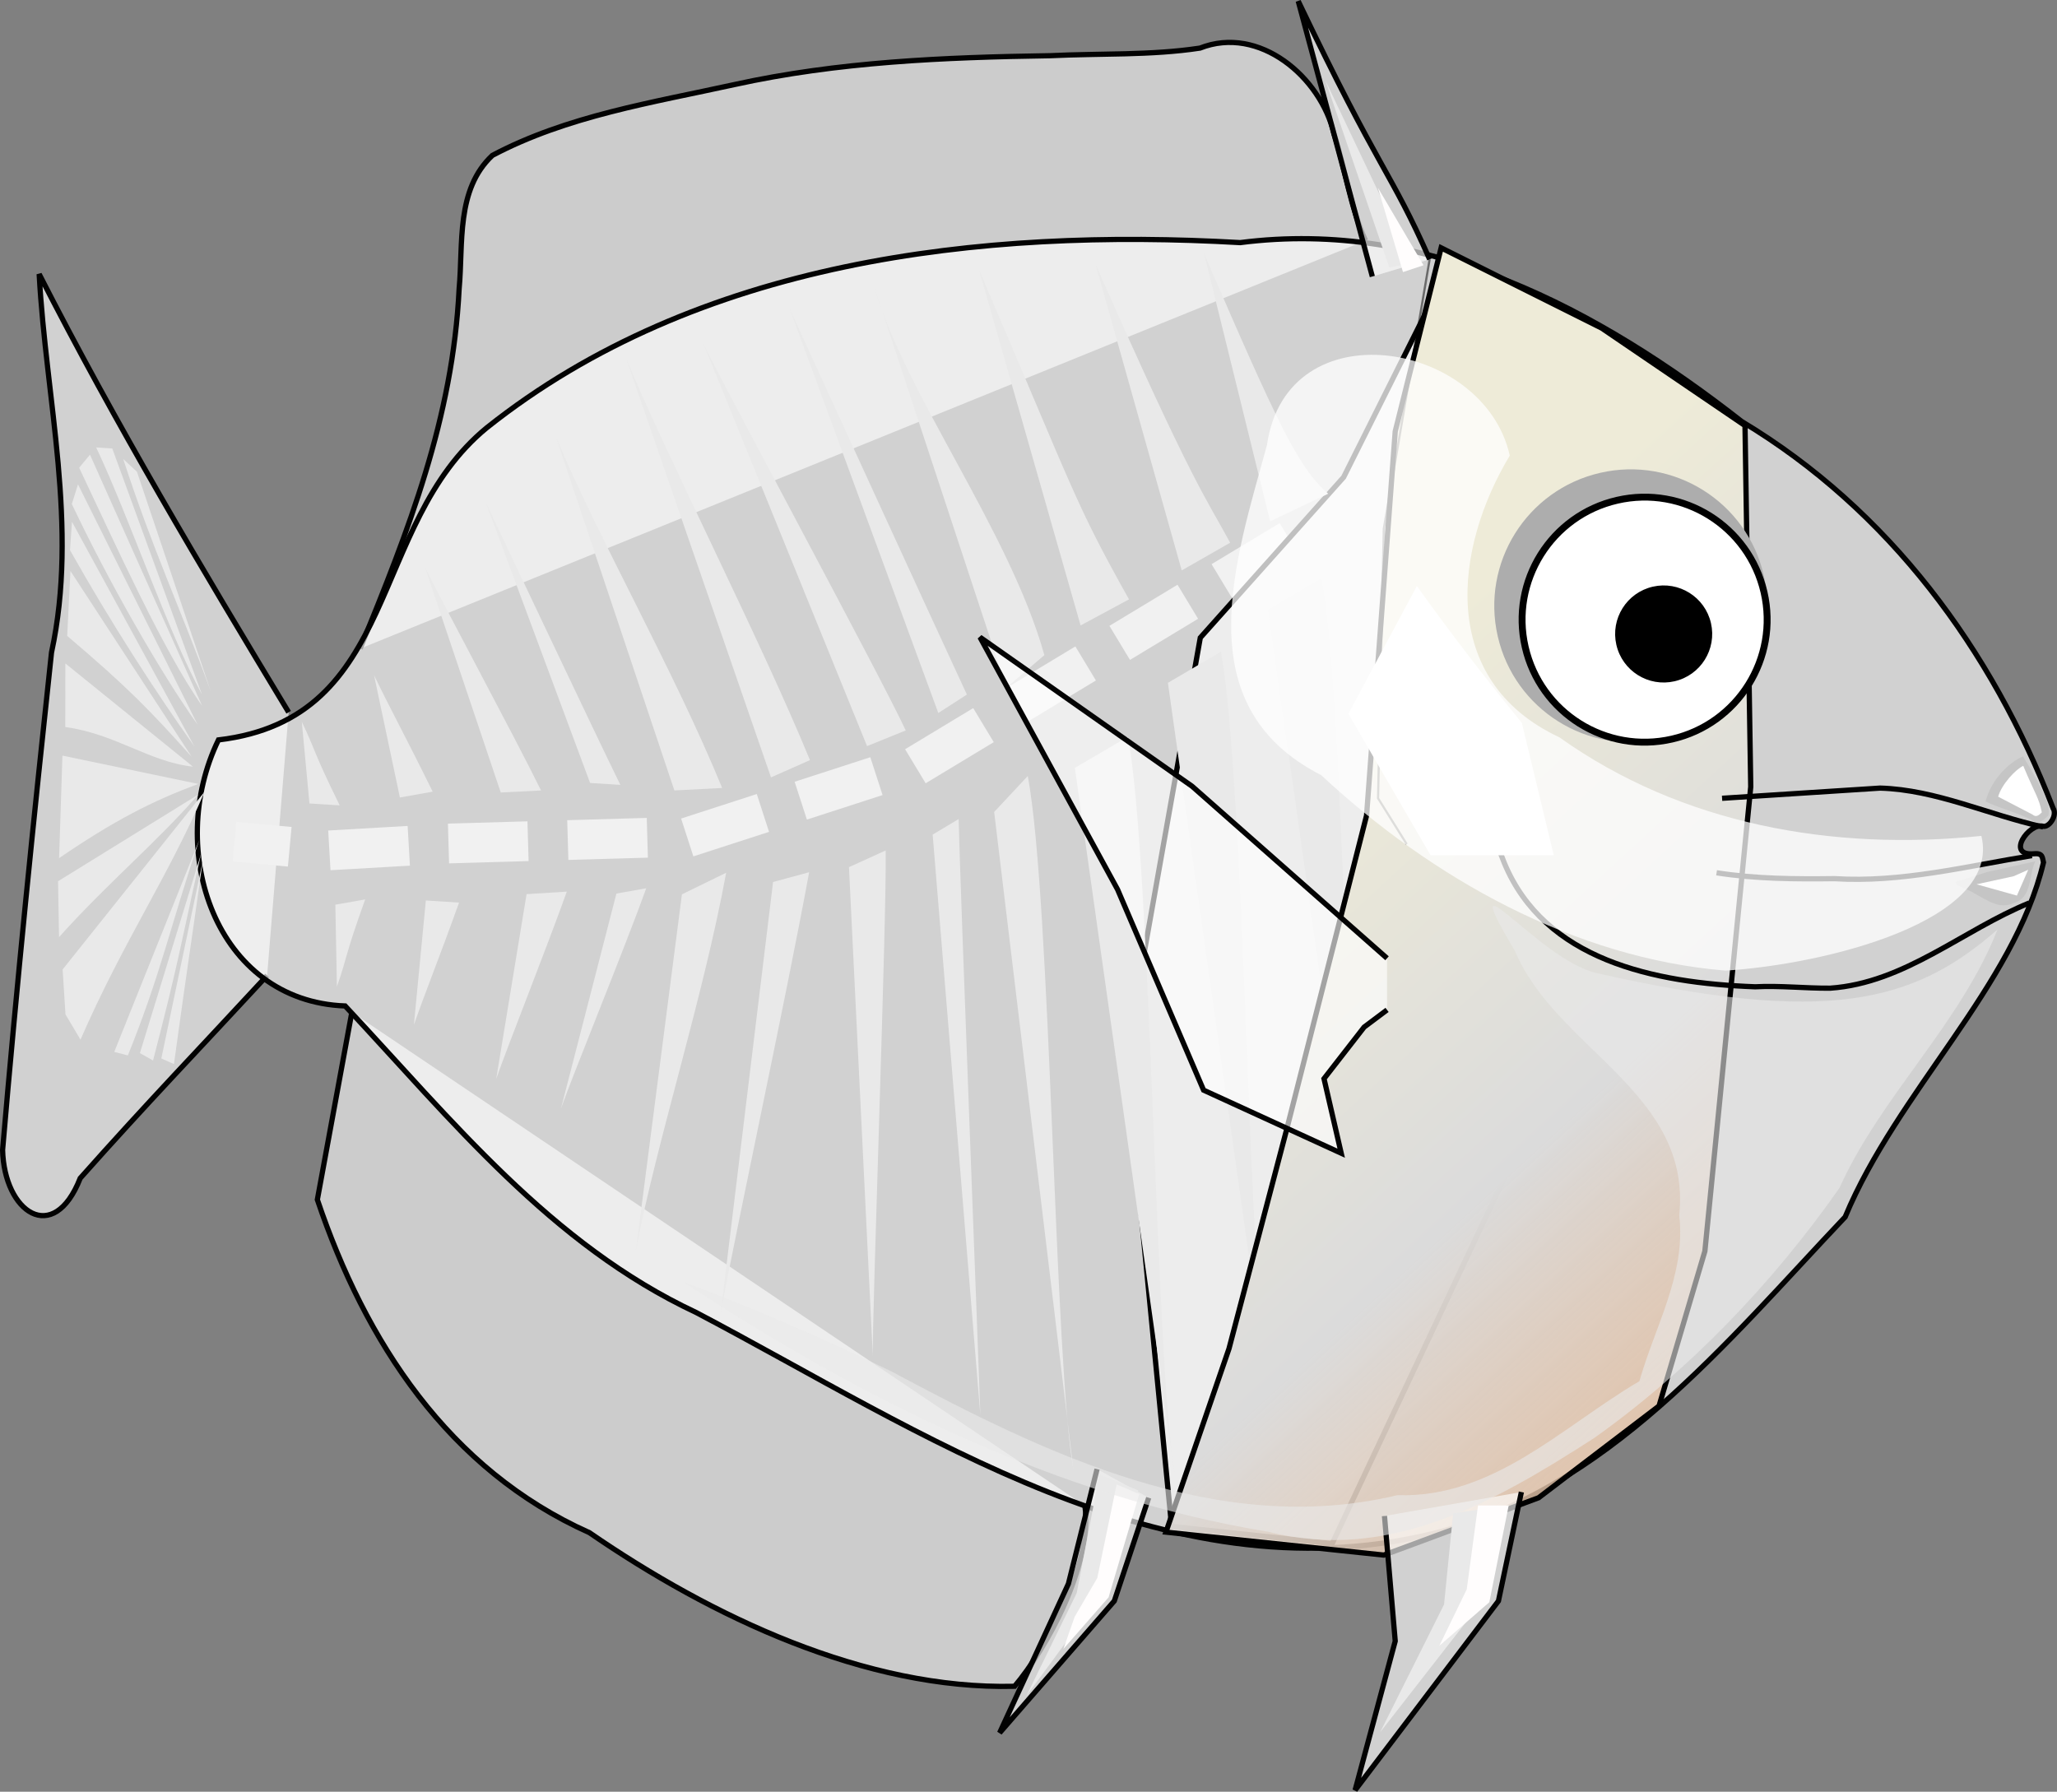 <?xml version="1.0" encoding="UTF-8" standalone="no"?>
<!-- Created with Inkscape (http://www.inkscape.org/) -->

<svg
   width="71.047mm"
   height="61.887mm"
   viewBox="0 0 71.047 61.887"
   version="1.1"
   id="svg6261"
   xml:space="preserve"
   xmlns:xlink="http://www.w3.org/1999/xlink"
   xmlns="http://www.w3.org/2000/svg"
   xmlns:svg="http://www.w3.org/2000/svg"><rect x="0" y="0" width="71.047" height="61.887" fill="#808080" stroke="none"/><defs
     id="defs6258"><linearGradient
       id="linearGradient56331"><stop
         style="stop-color:#eeebd8;stop-opacity:1;"
         offset="0"
         id="stop61762" /><stop
         style="stop-color:#dbdbdb;stop-opacity:1;"
         offset="0.451"
         id="stop56327" /><stop
         style="stop-color:#eca870;stop-opacity:0.612;"
         offset="1"
         id="stop56329" /></linearGradient><linearGradient
       xlink:href="#linearGradient56331"
       id="linearGradient56333"
       x1="-95.754"
       y1="111.84"
       x2="-73.675"
       y2="135.846"
       gradientUnits="userSpaceOnUse"
       gradientTransform="matrix(1.064,0,0,1.064,8.55,-5.358)" /></defs><g
     id="layer1"
     transform="translate(134.348,-84.186)"><path
       style="font-variation-settings:normal;opacity:1;vector-effect:none;fill:#ffffff;fill-opacity:0.637;stroke:#000000;stroke-width:0.181;stroke-linecap:butt;stroke-linejoin:miter;stroke-miterlimit:4;stroke-dasharray:none;stroke-dashoffset:0;stroke-opacity:0.986;-inkscape-stroke:none;stop-color:#000000;stop-opacity:1"
       d="m -124.378,108.788 c -3.002,-4.968 -5.977,-9.961 -8.617,-15.134 0.235,4.353 1.366,8.719 0.426,13.07 -0.615,5.722 -1.2,11.447 -1.689,17.182 0.052,2.149 1.756,3.329 2.681,0.975 2.356,-2.649 4.049,-4.397 6.455,-7"
       id="path16473" /><path
       style="font-variation-settings:normal;opacity:1;vector-effect:none;fill:#f8f8f8;fill-opacity:0.637;stroke:#000000;stroke-width:0.181;stroke-linecap:butt;stroke-linejoin:miter;stroke-miterlimit:4;stroke-dasharray:none;stroke-dashoffset:0;stroke-opacity:0.986;-inkscape-stroke:none;stop-color:#000000;stop-opacity:1"
       d="m -122.195,119.148 c -0.398,2.158 -0.795,4.316 -1.192,6.474 1.657,4.913 4.527,9.324 9.399,11.504 4.204,2.892 9.525,5.431 14.683,5.305 1.098,-1.295 2.696,-4.195 2.43,-6.234"
       id="path16467" /><path
       style="font-variation-settings:normal;opacity:1;vector-effect:none;fill:#f8f8f8;fill-opacity:0.637;stroke:#000000;stroke-width:0.181;stroke-linecap:butt;stroke-linejoin:miter;stroke-miterlimit:4;stroke-dasharray:none;stroke-dashoffset:0;stroke-opacity:0.986;-inkscape-stroke:none;stop-color:#000000;stop-opacity:1"
       d="m -121.909,106.59 c 1.679,-4.115 3.198,-7.943 3.419,-12.429 0.144,-1.562 -0.117,-3.423 1.149,-4.608 2.584,-1.367 5.527,-1.823 8.354,-2.445 3.583,-0.79 7.252,-0.943 10.907,-0.998 1.722,-0.084 3.485,-0.005 5.179,-0.263 2.05,-0.806 4.17,1.006 4.627,2.959 0.395,1.22 0.554,2.514 1.089,3.688"
       id="path16465" /><path
       style="font-variation-settings:normal;opacity:1;fill:none;fill-opacity:1;stroke:#d7d7d7;stroke-width:1.374;stroke-linecap:square;stroke-linejoin:miter;stroke-miterlimit:4;stroke-dasharray:1.374, 2.748;stroke-dashoffset:0;stroke-opacity:1;stop-color:#000000;stop-opacity:1"
       d="m -86.509,101.917 -2.817,0.641 -5.149,3.109 -7.921,4.783 -8.119,2.631 -8.317,0.239 -4.159,0.239 -2.574,-0.239"
       id="path16634" /><path
       style="font-variation-settings:normal;opacity:1;vector-effect:none;fill:#ffffff;fill-opacity:0.637;stroke:#000000;stroke-width:0.181;stroke-linecap:butt;stroke-linejoin:miter;stroke-miterlimit:4;stroke-dasharray:none;stroke-dashoffset:0;stroke-opacity:0.986;-inkscape-stroke:none;stop-color:#000000;stop-opacity:1"
       d="m -63.436,112.102 c -2.124,-5.486 -5.665,-10.299 -10.752,-13.357 -4.967,-3.884 -10.829,-7.016 -17.324,-6.179 -8.989,-0.514 -18.769,0.623 -26.02,6.392 -4.128,3.379 -2.963,10.037 -9.271,10.785 -1.854,3.817 -0.097,9.025 4.376,9.189 3.675,3.929 7.108,8.238 12.122,10.587 7.802,4.104 16.116,9.868 25.39,7.65 6.052,-1.466 10.202,-6.63 14.297,-10.949 1.797,-4.322 5.833,-7.97 6.85,-12.244 -0.043,-0.159 -0.011,-0.33 -0.326,-0.301 -0.995,0.09 -0.171,-1.078 0.307,-0.951 0.21,0.056 0.507,-0.372 0.351,-0.622 z"
       id="path16333" /><path
       style="font-variation-settings:normal;display:inline;opacity:1;vector-effect:none;fill:#ededed;fill-opacity:1;stroke:#000000;stroke-width:0.182;stroke-linecap:butt;stroke-linejoin:miter;stroke-miterlimit:4;stroke-dasharray:none;stroke-dashoffset:0;stroke-opacity:1;-inkscape-stroke:none;stop-color:#000000;stop-opacity:1"
       d="m -93.881,136.909 -1.584,-16.239 2.574,-14.457 4.951,-5.545 2.97,-5.941 8.317,3.961 -5.347,25.349 -6.337,13.466 z"
       id="path16709" /><g
       id="g50782-3-5"
       transform="matrix(0.861,-0.624,-0.624,-0.861,149.617,103.921)"><path
         style="font-variation-settings:normal;display:inline;fill:#e9e9e9;fill-opacity:1;stroke:none;stroke-width:0.173;stroke-linecap:butt;stroke-linejoin:miter;stroke-miterlimit:4;stroke-dasharray:none;stroke-dashoffset:0;stroke-opacity:1;stop-color:#000000"
         d="m -202.571,110.532 c 1.583,3.268 11.044,16.538 12.85,20.329 l -1.988,0.193 z"
         id="path7914-8-6-4-0-3-1-3-5-3-2-5" /><path
         style="font-variation-settings:normal;display:inline;fill:#e9e9e9;fill-opacity:1;stroke:none;stroke-width:0.173;stroke-linecap:butt;stroke-linejoin:miter;stroke-miterlimit:4;stroke-dasharray:none;stroke-dashoffset:0;stroke-opacity:1;stop-color:#000000"
         d="m -198.503,110.997 c 1.583,3.268 11.044,16.538 12.85,20.329 l -1.988,0.193 z"
         id="path7914-8-6-4-0-3-1-3-5-3-2-5-0" /><path
         style="font-variation-settings:normal;display:inline;fill:#e9e9e9;fill-opacity:1;stroke:none;stroke-width:0.173;stroke-linecap:butt;stroke-linejoin:miter;stroke-miterlimit:4;stroke-dasharray:none;stroke-dashoffset:0;stroke-opacity:1;stop-color:#000000"
         d="m -194.472,111.004 c 1.583,3.268 11.044,16.538 12.85,20.329 l -1.988,0.193 z"
         id="path7914-8-6-4-0-3-1-3-5-3-2-5-0-1" /><path
         style="font-variation-settings:normal;display:inline;fill:#e9e9e9;fill-opacity:1;stroke:none;stroke-width:0.173;stroke-linecap:butt;stroke-linejoin:miter;stroke-miterlimit:4;stroke-dasharray:none;stroke-dashoffset:0;stroke-opacity:1;stop-color:#000000"
         d="m -205.15,112.58 c 1.583,3.268 10.242,15.368 12.048,19.159 l -1.57,-0.305 z"
         id="path7914-8-6-4-0-3-1-3-5-4-8-4-6" /><path
         style="font-variation-settings:normal;display:inline;fill:#e9e9e9;fill-opacity:1;stroke:none;stroke-width:0.173;stroke-linecap:butt;stroke-linejoin:miter;stroke-miterlimit:4;stroke-dasharray:none;stroke-dashoffset:0;stroke-opacity:1;stop-color:#000000"
         d="m -208.237,119.433 c 0.628,0.923 8.823,11.394 9.978,13.057 l -1.284,0.26 z"
         id="path7914-8-6-4-0-3-1-3-5-4-7-18-7-8-0" /><path
         style="font-variation-settings:normal;display:inline;fill:#e9e9e9;fill-opacity:1;stroke:none;stroke-width:0.173;stroke-linecap:butt;stroke-linejoin:miter;stroke-miterlimit:4;stroke-dasharray:none;stroke-dashoffset:0;stroke-opacity:1;stop-color:#000000"
         d="m -206.54,115.821 c 0.628,0.923 9.645,14.441 10.799,16.104 l -0.98,0.086 z"
         id="path7914-8-6-4-0-3-1-3-5-4-7-18-6-0-8-9" /></g><g
       id="g50782-3-5-9"
       transform="matrix(1.048,0.181,-0.181,1.048,128.692,6.451)"><path
         style="font-variation-settings:normal;display:inline;fill:#e9e9e9;fill-opacity:1;stroke:none;stroke-width:0.173;stroke-linecap:butt;stroke-linejoin:miter;stroke-miterlimit:4;stroke-dasharray:none;stroke-dashoffset:0;stroke-opacity:1;stop-color:#000000"
         d="m -198.461,117.34 c 4.361,6.722 4.348,6.915 6.622,9.721 l -1.405,1.102 z"
         id="path7914-8-6-4-0-3-1-3-5-3-2-5-3" /><path
         style="font-variation-settings:normal;display:inline;fill:#e9e9e9;fill-opacity:1;stroke:none;stroke-width:0.173;stroke-linecap:butt;stroke-linejoin:miter;stroke-miterlimit:4;stroke-dasharray:none;stroke-dashoffset:0;stroke-opacity:1;stop-color:#000000"
         d="m -194.765,116.516 c 4.325,6.515 4.852,6.901 5.85,8.173 l -1.397,1.154 z"
         id="path7914-8-6-4-0-3-1-3-5-3-2-5-0-2" /><path
         style="font-variation-settings:normal;display:inline;fill:#e9e9e9;fill-opacity:1;stroke:none;stroke-width:0.173;stroke-linecap:butt;stroke-linejoin:miter;stroke-miterlimit:4;stroke-dasharray:none;stroke-dashoffset:0;stroke-opacity:1;stop-color:#000000"
         d="m -191.349,115.577 c 3.265,4.997 4.196,6.334 5.302,7.002 l -1.706,1.207 z"
         id="path7914-8-6-4-0-3-1-3-5-3-2-5-0-1-6" /><path
         style="font-variation-settings:normal;display:inline;fill:#e9e9e9;fill-opacity:1;stroke:none;stroke-width:0.173;stroke-linecap:butt;stroke-linejoin:miter;stroke-miterlimit:4;stroke-dasharray:none;stroke-dashoffset:0;stroke-opacity:1;stop-color:#000000"
         d="m -201.727,118.454 c 1.583,3.268 5.682,7.069 7.488,10.859 l -1.035,1.25 z"
         id="path7914-8-6-4-0-3-1-3-5-4-8-4-6-6" /><path
         style="font-variation-settings:normal;display:inline;fill:#e9e9e9;fill-opacity:1;stroke:none;stroke-width:0.173;stroke-linecap:butt;stroke-linejoin:miter;stroke-miterlimit:4;stroke-dasharray:none;stroke-dashoffset:0;stroke-opacity:1;stop-color:#000000"
         d="m -206.874,121.227 c 0.628,0.923 7.46,9.6 8.615,11.263 l -1.152,0.715 z"
         id="path7914-8-6-4-0-3-1-3-5-4-7-18-7-8-0-5" /><path
         style="font-variation-settings:normal;display:inline;fill:#e9e9e9;fill-opacity:1;stroke:none;stroke-width:0.173;stroke-linecap:butt;stroke-linejoin:miter;stroke-miterlimit:4;stroke-dasharray:none;stroke-dashoffset:0;stroke-opacity:1;stop-color:#000000"
         d="m -204.299,119.644 c 0.628,0.923 6.643,9.697 7.798,11.36 l -0.812,0.748 z"
         id="path7914-8-6-4-0-3-1-3-5-4-7-18-6-0-8-9-0" /></g><path
       style="font-variation-settings:normal;display:inline;opacity:1;vector-effect:none;fill:url(#linearGradient56333);fill-opacity:1;stroke:#000000;stroke-width:0.182;stroke-linecap:butt;stroke-linejoin:miter;stroke-miterlimit:4;stroke-dasharray:none;stroke-dashoffset:0;stroke-opacity:1;-inkscape-stroke:none;stop-color:#000000;stop-opacity:1"
       d="m -84.573,92.747 5.545,2.772 4.951,3.367 0.198,12.476 -1.584,16.041 -1.584,5.347 -4.159,3.169 -5.347,1.98 -7.525,-0.792 2.178,-6.337 1.98,-7.525 2.772,-10.892 0.99,-13.268 z"
       id="path16594" /><path
       style="font-variation-settings:normal;opacity:1;vector-effect:none;fill:#ffffff;fill-opacity:0.637;stroke:#000000;stroke-width:0.181;stroke-linecap:butt;stroke-linejoin:miter;stroke-miterlimit:4;stroke-dasharray:none;stroke-dashoffset:0;stroke-opacity:0.986;-inkscape-stroke:none;stop-color:#000000;stop-opacity:1"
       d="m -86.441,117.285 -6.733,-5.941 -7.327,-5.149 4.753,8.714 2.971,6.931 4.753,2.178 -0.594,-2.574 1.386,-1.782 0.792,-0.594"
       id="path16493" /><ellipse
       style="font-variation-settings:normal;display:inline;fill:#adadad;fill-opacity:1;stroke:none;stroke-width:0.265;stroke-linecap:butt;stroke-linejoin:miter;stroke-miterlimit:4;stroke-dasharray:none;stroke-dashoffset:0;stroke-opacity:1;stop-color:#000000"
       id="path1089-1-8-56-9-1-2"
       cx="-99.538"
       cy="84.938"
       transform="matrix(0.975,-0.224,0.224,0.975,0,0)"
       rx="4.711"
       ry="4.711" /><ellipse
       style="font-variation-settings:normal;display:inline;fill:#ffffff;fill-opacity:1;stroke:#000000;stroke-width:0.238;stroke-linecap:butt;stroke-linejoin:miter;stroke-miterlimit:4;stroke-dasharray:none;stroke-dashoffset:0;stroke-opacity:1;stop-color:#000000"
       id="path1089-2-1-3-1-0"
       cx="-99.178"
       cy="85.511"
       transform="matrix(0.975,-0.224,0.224,0.975,0,0)"
       rx="4.23"
       ry="4.23" /><ellipse
       style="font-variation-settings:normal;display:inline;fill:#000000;fill-opacity:1;stroke:#000000;stroke-width:0.053px;stroke-linecap:butt;stroke-linejoin:miter;stroke-miterlimit:4;stroke-dasharray:none;stroke-dashoffset:0;stroke-opacity:1;stop-color:#000000"
       id="path1089-7-0-0-8-0-2"
       cx="-98.648"
       cy="86.14"
       transform="matrix(0.975,-0.224,0.224,0.975,0,0)"
       rx="1.649"
       ry="1.649" /><path
       style="font-variation-settings:normal;opacity:1;vector-effect:none;fill:#ffffff;fill-opacity:0.637;stroke:#000000;stroke-width:0.181;stroke-linecap:butt;stroke-linejoin:miter;stroke-miterlimit:4;stroke-dasharray:none;stroke-dashoffset:0;stroke-opacity:0.986;-inkscape-stroke:none;stop-color:#000000;stop-opacity:1"
       d="m -84.969,93.143 c -1.349,-3.056 -1.705,-2.981 -4.539,-8.918 l 2.559,9.512"
       id="path16463" /><path
       style="font-variation-settings:normal;opacity:1;vector-effect:none;fill:#ffffff;fill-opacity:0.637;stroke:#000000;stroke-width:0.181;stroke-linecap:butt;stroke-linejoin:miter;stroke-miterlimit:4;stroke-dasharray:none;stroke-dashoffset:0;stroke-opacity:0.986;-inkscape-stroke:none;stop-color:#000000;stop-opacity:1"
       d="m -94.673,135.919 -1.188,3.565 -3.961,4.555 2.376,-5.149 0.99,-3.961"
       id="path16469" /><path
       style="font-variation-settings:normal;opacity:1;vector-effect:none;fill:#ffffff;fill-opacity:0.637;stroke:#000000;stroke-width:0.181;stroke-linecap:butt;stroke-linejoin:miter;stroke-miterlimit:4;stroke-dasharray:none;stroke-dashoffset:0;stroke-opacity:0.986;-inkscape-stroke:none;stop-color:#000000;stop-opacity:1"
       d="m -86.529,136.549 0.371,4.321 -1.386,5.149 4.951,-6.535 0.792,-3.763"
       id="path16471" /><path
       style="font-variation-settings:normal;opacity:0.496;vector-effect:none;fill:none;fill-opacity:0.541;stroke:#000000;stroke-width:0.075;stroke-linecap:butt;stroke-linejoin:miter;stroke-miterlimit:4;stroke-dasharray:none;stroke-dashoffset:0;stroke-opacity:1;-inkscape-stroke:none;stop-color:#000000;stop-opacity:1"
       d="m -84.969,93.143 -1.584,9.308 -0.198,9.308 0.99,1.584"
       id="path16583" /><path
       style="font-variation-settings:normal;opacity:1;vector-effect:none;fill:none;fill-opacity:0.637;stroke:#000000;stroke-width:0.181;stroke-linecap:butt;stroke-linejoin:miter;stroke-miterlimit:4;stroke-dasharray:none;stroke-dashoffset:0;stroke-opacity:0.986;-inkscape-stroke:none;stop-color:#000000;stop-opacity:1"
       d="m -63.78,112.749 c -1.881,-0.413 -3.693,-1.287 -5.631,-1.342 -1.819,0.117 -3.639,0.235 -5.458,0.352"
       id="path16784" /><path
       style="font-variation-settings:normal;opacity:1;vector-effect:none;fill:none;fill-opacity:0.637;stroke:#000000;stroke-width:0.181;stroke-linecap:butt;stroke-linejoin:miter;stroke-miterlimit:4;stroke-dasharray:none;stroke-dashoffset:0;stroke-opacity:0.986;-inkscape-stroke:none;stop-color:#000000;stop-opacity:1"
       d="m -64.167,113.739 c -2.259,0.368 -4.511,0.941 -6.819,0.796 -1.36,0.017 -2.727,0.009 -4.073,-0.203"
       id="path16796" /><path
       style="font-variation-settings:normal;opacity:1;vector-effect:none;fill:none;fill-opacity:0.637;stroke:#000000;stroke-width:0.181;stroke-linecap:butt;stroke-linejoin:miter;stroke-miterlimit:4;stroke-dasharray:none;stroke-dashoffset:0;stroke-opacity:0.986;-inkscape-stroke:none;stop-color:#000000;stop-opacity:1"
       d="m -64.251,115.372 c -2.309,0.938 -4.308,2.768 -6.884,2.946 -0.865,0.007 -1.727,-0.093 -2.594,-0.048 -3.515,-0.131 -7.266,-0.926 -8.658,-4.269 -0.578,-1.439 -1.056,-2.917 -1.648,-4.352"
       id="path16549" /><path
       style="font-variation-settings:normal;opacity:1;vector-effect:none;fill:#c5c5c5;fill-opacity:1;stroke:none;stroke-width:0.075;stroke-linecap:butt;stroke-linejoin:miter;stroke-miterlimit:4;stroke-dasharray:none;stroke-dashoffset:0;stroke-opacity:1;-inkscape-stroke:none;stop-color:#000000;stop-opacity:1"
       d="m -64.476,110.311 c 0.67,1.077 0.966,1.729 0.876,2.041 -0.183,0.188 -0.37,0.339 -0.594,0.14 -0.442,-0.221 -1.134,-0.404 -1.576,-0.625 0.216,-0.794 0.832,-1.358 1.294,-1.556 z"
       id="path41480" /><path
       style="font-variation-settings:normal;fill:#ffffff;fill-opacity:1;stroke:none;stroke-width:0.075;stroke-linecap:butt;stroke-linejoin:miter;stroke-miterlimit:4;stroke-dasharray:none;stroke-dashoffset:0;stroke-opacity:1;stop-color:#000000"
       d="m -63.825,112.245 c -0.099,0.102 -0.2,0.183 -0.321,0.076 -0.239,-0.12 -0.948,-0.497 -1.187,-0.617 0.117,-0.429 0.617,-0.957 0.867,-1.065 0.423,1.01 0.536,1.087 0.641,1.606 z"
       id="path41480-3" /><g
       id="g50782-1"
       transform="matrix(1.052,0.159,-0.159,1.052,113.974,3.633)"><path
         style="font-variation-settings:normal;display:inline;fill:#e9e9e9;fill-opacity:1;stroke:none;stroke-width:0.173;stroke-linecap:butt;stroke-linejoin:miter;stroke-miterlimit:4;stroke-dasharray:none;stroke-dashoffset:0;stroke-opacity:1;stop-color:#000000"
         d="m -197.615,118.227 c 1.886,3.103 5.682,8.381 7.84,11.984 l -1.167,0.743 z"
         id="path7914-8-6-4-0-3-1-3-5-3-1" /><path
         style="font-variation-settings:normal;display:inline;fill:#e9e9e9;fill-opacity:1;stroke:none;stroke-width:0.173;stroke-linecap:butt;stroke-linejoin:miter;stroke-miterlimit:4;stroke-dasharray:none;stroke-dashoffset:0;stroke-opacity:1;stop-color:#000000"
         d="m -199.498,121.066 c 1.886,3.103 4.883,6.863 7.04,10.465 l -1.522,0.311 z"
         id="path7914-8-6-4-0-3-1-3-5-4-8-9" /><path
         style="font-variation-settings:normal;display:inline;fill:#e9e9e9;fill-opacity:1;stroke:none;stroke-width:0.173;stroke-linecap:butt;stroke-linejoin:miter;stroke-miterlimit:4;stroke-dasharray:none;stroke-dashoffset:0;stroke-opacity:1;stop-color:#000000"
         d="m -206.272,131.446 c 0.628,0.923 0.467,0.836 1.622,2.499 l -0.98,0.086 z"
         id="path7914-8-6-4-0-3-1-3-5-4-7-4-87" /><path
         style="font-variation-settings:normal;display:inline;fill:#e9e9e9;fill-opacity:1;stroke:none;stroke-width:0.173;stroke-linecap:butt;stroke-linejoin:miter;stroke-miterlimit:4;stroke-dasharray:none;stroke-dashoffset:0;stroke-opacity:1;stop-color:#000000"
         d="m -204.179,129.6 c 0.628,0.923 1.292,1.792 2.447,3.454 l -1.024,0.346 z"
         id="path7914-8-6-4-0-3-1-3-5-4-7-1-6-5" /><path
         style="font-variation-settings:normal;display:inline;fill:#e9e9e9;fill-opacity:1;stroke:none;stroke-width:0.173;stroke-linecap:butt;stroke-linejoin:miter;stroke-miterlimit:4;stroke-dasharray:none;stroke-dashoffset:0;stroke-opacity:1;stop-color:#000000"
         d="m -203.079,125.868 c 0.628,0.923 3.665,4.959 4.82,6.622 l -1.284,0.26 z"
         id="path7914-8-6-4-0-3-1-3-5-4-7-18-7-5" /><path
         style="font-variation-settings:normal;display:inline;fill:#e9e9e9;fill-opacity:1;stroke:none;stroke-width:0.173;stroke-linecap:butt;stroke-linejoin:miter;stroke-miterlimit:4;stroke-dasharray:none;stroke-dashoffset:0;stroke-opacity:1;stop-color:#000000"
         d="m -201.431,123.512 c 0.628,0.923 4.536,6.75 5.69,8.413 l -0.98,0.086 z"
         id="path7914-8-6-4-0-3-1-3-5-4-7-18-6-0-4" /></g><path
       style="font-variation-settings:normal;opacity:1;vector-effect:none;fill:#c5c5c5;fill-opacity:1;stroke:none;stroke-width:0.075;stroke-linecap:butt;stroke-linejoin:miter;stroke-miterlimit:4;stroke-dasharray:none;stroke-dashoffset:0;stroke-opacity:1;-inkscape-stroke:none;stop-color:#000000;stop-opacity:1"
       d="m -65.714,114.306 c 0.554,-0.123 1.108,-0.246 1.663,-0.369 -0.23,0.475 -0.103,1.251 -0.73,1.433 -0.504,0.254 -0.96,-0.113 -1.388,-0.334 -0.202,-0.156 -1.019,-0.363 -0.411,-0.452 0.289,-0.092 0.577,-0.185 0.866,-0.277 z"
       id="path52578" /><g
       id="g50782-3"
       transform="matrix(1.027,-0.276,-0.276,-1.027,125.409,196.33)"><path
         style="font-variation-settings:normal;display:inline;fill:#e9e9e9;fill-opacity:1;stroke:none;stroke-width:0.173;stroke-linecap:butt;stroke-linejoin:miter;stroke-miterlimit:4;stroke-dasharray:none;stroke-dashoffset:0;stroke-opacity:1;stop-color:#000000"
         d="m -196.974,118.004 c 1.583,3.268 4.673,9.26 6.479,13.051 l -1.214,-0.002 z"
         id="path7914-8-6-4-0-3-1-3-5-3-2" /><path
         style="font-variation-settings:normal;display:inline;fill:#e9e9e9;fill-opacity:1;stroke:none;stroke-width:0.173;stroke-linecap:butt;stroke-linejoin:miter;stroke-miterlimit:4;stroke-dasharray:none;stroke-dashoffset:0;stroke-opacity:1;stop-color:#000000"
         d="m -199.118,120.653 c 1.583,3.268 4.21,7.295 6.016,11.086 l -1.57,-0.305 z"
         id="path7914-8-6-4-0-3-1-3-5-4-8-4" /><path
         style="font-variation-settings:normal;display:inline;fill:#e9e9e9;fill-opacity:1;stroke:none;stroke-width:0.173;stroke-linecap:butt;stroke-linejoin:miter;stroke-miterlimit:4;stroke-dasharray:none;stroke-dashoffset:0;stroke-opacity:1;stop-color:#000000"
         d="m -206.272,131.446 c 0.628,0.923 0.467,0.836 1.622,2.499 l -0.98,0.086 z"
         id="path7914-8-6-4-0-3-1-3-5-4-7-4-8" /><path
         style="font-variation-settings:normal;display:inline;fill:#e9e9e9;fill-opacity:1;stroke:none;stroke-width:0.173;stroke-linecap:butt;stroke-linejoin:miter;stroke-miterlimit:4;stroke-dasharray:none;stroke-dashoffset:0;stroke-opacity:1;stop-color:#000000"
         d="m -204.179,129.6 c 0.628,0.923 1.292,1.792 2.447,3.454 l -1.024,0.346 z"
         id="path7914-8-6-4-0-3-1-3-5-4-7-1-6-7" /><path
         style="font-variation-settings:normal;display:inline;fill:#e9e9e9;fill-opacity:1;stroke:none;stroke-width:0.173;stroke-linecap:butt;stroke-linejoin:miter;stroke-miterlimit:4;stroke-dasharray:none;stroke-dashoffset:0;stroke-opacity:1;stop-color:#000000"
         d="m -202.052,127.212 c 0.628,0.923 2.638,3.615 3.793,5.278 l -1.284,0.26 z"
         id="path7914-8-6-4-0-3-1-3-5-4-7-18-7-8" /><path
         style="font-variation-settings:normal;display:inline;fill:#e9e9e9;fill-opacity:1;stroke:none;stroke-width:0.173;stroke-linecap:butt;stroke-linejoin:miter;stroke-miterlimit:4;stroke-dasharray:none;stroke-dashoffset:0;stroke-opacity:1;stop-color:#000000"
         d="m -200.271,125.735 c 0.628,0.923 3.376,4.527 4.531,6.19 l -0.98,0.086 z"
         id="path7914-8-6-4-0-3-1-3-5-4-7-18-6-0-8" /></g><path
       style="font-variation-settings:normal;opacity:1;vector-effect:none;fill:#e9e9e9;fill-opacity:1;stroke:none;stroke-width:0.184;stroke-linecap:butt;stroke-linejoin:miter;stroke-miterlimit:4;stroke-dasharray:none;stroke-dashoffset:0;stroke-opacity:1;-inkscape-stroke:none;stop-color:#000000;stop-opacity:1"
       d="m -85.575,93.268 -2.995,-6.304 2.207,6.462 z"
       id="path54634" /><path
       style="font-variation-settings:normal;opacity:1;vector-effect:none;fill:#e9e9e9;fill-opacity:1;stroke:none;stroke-width:0.184;stroke-linecap:butt;stroke-linejoin:miter;stroke-miterlimit:4;stroke-dasharray:none;stroke-dashoffset:0;stroke-opacity:1;-inkscape-stroke:none;stop-color:#000000;stop-opacity:1"
       d="m -96.372,135.114 -0.788,4.098 -1.734,3.546 2.443,-3.31 1.419,-3.783 z"
       id="path54646" /><path
       style="font-variation-settings:normal;opacity:1;vector-effect:none;fill:#e9e9e9;fill-opacity:1;stroke:none;stroke-width:0.184;stroke-linecap:butt;stroke-linejoin:miter;stroke-miterlimit:4;stroke-dasharray:none;stroke-dashoffset:0;stroke-opacity:1;-inkscape-stroke:none;stop-color:#000000;stop-opacity:1"
       d="m -84.157,136.454 -0.315,3.152 -2.207,4.413 3.625,-4.65 0.552,-3.152 z"
       id="path54648" /><path
       style="font-variation-settings:normal;opacity:1;vector-effect:none;fill:#fffdfd;fill-opacity:1;stroke:none;stroke-width:0.184;stroke-linecap:butt;stroke-linejoin:miter;stroke-miterlimit:4;stroke-dasharray:none;stroke-dashoffset:0;stroke-opacity:1;-inkscape-stroke:none;stop-color:#000000;stop-opacity:1"
       d="m -86.757,90.668 0.867,2.916 0.709,-0.236 z"
       id="path54659" /><path
       style="font-variation-settings:normal;opacity:1;vector-effect:none;fill:#fffdfd;fill-opacity:1;stroke:none;stroke-width:0.184;stroke-linecap:butt;stroke-linejoin:miter;stroke-miterlimit:4;stroke-dasharray:none;stroke-dashoffset:0;stroke-opacity:1;-inkscape-stroke:none;stop-color:#000000;stop-opacity:1"
       d="m -83.298,136.184 -0.39,2.898 -0.947,1.95 1.727,-1.505 0.669,-3.343 z"
       id="path54685" /><path
       style="font-variation-settings:normal;opacity:1;vector-effect:none;fill:#fffdfd;fill-opacity:1;stroke:none;stroke-width:0.184;stroke-linecap:butt;stroke-linejoin:miter;stroke-miterlimit:4;stroke-dasharray:none;stroke-dashoffset:0;stroke-opacity:1;-inkscape-stroke:none;stop-color:#000000;stop-opacity:1"
       d="m -95.78,135.459 0.78,0.334 -1.059,3.566 -1.56,1.783 0.39,-1.114 0.78,-1.337 z"
       id="path54687" /><path
       style="font-variation-settings:normal;display:inline;fill:#e9e9e9;fill-opacity:1;stroke:none;stroke-width:0.184;stroke-linecap:butt;stroke-linejoin:miter;stroke-miterlimit:4;stroke-dasharray:none;stroke-dashoffset:0;stroke-opacity:1;stop-color:#000000"
       d="m -127.725,110.329 c -1.449,-1.609 -2.158,-2.358 -4.302,-4.178 l 0.112,-2.242 z"
       id="path7914-8-6-4-6-5-1-6" /><path
       style="font-variation-settings:normal;display:inline;fill:#e9e9e9;fill-opacity:1;stroke:none;stroke-width:0.184;stroke-linecap:butt;stroke-linejoin:miter;stroke-miterlimit:4;stroke-dasharray:none;stroke-dashoffset:0;stroke-opacity:1;stop-color:#000000"
       d="m -127.684,110.666 c -1.512,-0.162 -2.661,-1.129 -4.409,-1.368 l 0.002,-2.197 z"
       id="path7914-8-6-4-0-3-1-3-9" /><path
       style="font-variation-settings:normal;display:inline;fill:#e9e9e9;fill-opacity:1;stroke:none;stroke-width:0.184;stroke-linecap:butt;stroke-linejoin:miter;stroke-miterlimit:4;stroke-dasharray:none;stroke-dashoffset:0;stroke-opacity:1;stop-color:#000000"
       d="m -127.5,111.631 c -1.445,1.66 -3.134,3.055 -4.809,4.924 l -0.034,-1.931 z"
       id="path7914-8-6-4-9-2-9-6-5" /><path
       style="font-variation-settings:normal;display:inline;fill:#e9e9e9;fill-opacity:1;stroke:none;stroke-width:0.184;stroke-linecap:butt;stroke-linejoin:miter;stroke-miterlimit:4;stroke-dasharray:none;stroke-dashoffset:0;stroke-opacity:1;stop-color:#000000"
       d="m -127.279,111.527 c -1.28,2.991 -2.801,5.154 -4.289,8.569 l -0.518,-0.873 -0.099,-1.551 z"
       id="path7914-8-6-4-0-8-8-2-3-9" /><path
       style="font-variation-settings:normal;display:inline;fill:#e9e9e9;fill-opacity:1;stroke:none;stroke-width:0.184;stroke-linecap:butt;stroke-linejoin:miter;stroke-miterlimit:4;stroke-dasharray:none;stroke-dashoffset:0;stroke-opacity:1;stop-color:#000000"
       d="m -127.497,111.264 c -1.581,0.58 -2.928,1.276 -4.81,2.562 l 0.115,-3.541 z"
       id="path7914-8-6-4-0-2-4-3-0-8" /><path
       style="font-variation-settings:normal;display:inline;fill:#e9e9e9;fill-opacity:1;stroke:none;stroke-width:0.184;stroke-linecap:butt;stroke-linejoin:miter;stroke-miterlimit:4;stroke-dasharray:none;stroke-dashoffset:0;stroke-opacity:1;stop-color:#000000"
       d="m -127.373,108.173 c -1.182,-2.175 -2.507,-6.109 -3.653,-8.532 l 0.556,0.036 z"
       id="path7914-8-6-5-0-8-3-3-7" /><path
       style="font-variation-settings:normal;display:inline;fill:#e9e9e9;fill-opacity:1;stroke:none;stroke-width:0.184;stroke-linecap:butt;stroke-linejoin:miter;stroke-miterlimit:4;stroke-dasharray:none;stroke-dashoffset:0;stroke-opacity:1;stop-color:#000000"
       d="m -127.368,108.564 c -1.322,-1.855 -3.02,-5.633 -4.246,-8.223 l 0.374,-0.45 z"
       id="path7914-8-6-5-0-7-9-9-6-5" /><path
       style="font-variation-settings:normal;display:inline;fill:#e9e9e9;fill-opacity:1;stroke:none;stroke-width:0.184;stroke-linecap:butt;stroke-linejoin:miter;stroke-miterlimit:4;stroke-dasharray:none;stroke-dashoffset:0;stroke-opacity:1;stop-color:#000000"
       d="m -127.525,109.213 c -1.322,-1.855 -3.117,-5.028 -4.342,-7.618 l 0.213,-0.679 z"
       id="path7914-8-6-5-0-7-6-0-1-1-5" /><path
       style="font-variation-settings:normal;display:inline;fill:#e9e9e9;fill-opacity:1;stroke:none;stroke-width:0.184;stroke-linecap:butt;stroke-linejoin:miter;stroke-miterlimit:4;stroke-dasharray:none;stroke-dashoffset:0;stroke-opacity:1;stop-color:#000000"
       d="m -127.634,109.967 c -1.322,-1.855 -2.896,-4.288 -4.296,-6.78 l 0.068,-0.978 z"
       id="path7914-8-6-5-0-7-6-8-0-5-7-1" /><path
       style="font-variation-settings:normal;display:inline;fill:#e9e9e9;fill-opacity:1;stroke:none;stroke-width:0.184;stroke-linecap:butt;stroke-linejoin:miter;stroke-miterlimit:4;stroke-dasharray:none;stroke-dashoffset:0;stroke-opacity:1;stop-color:#000000"
       d="m -127.07,108.059 c -1.062,-2.905 -2.006,-4.894 -3.022,-8.019 l 0.474,0.44 z"
       id="path7914-8-6-5-1-2-1-9" /><path
       style="font-variation-settings:normal;display:inline;fill:#e9e9e9;fill-opacity:1;stroke:none;stroke-width:0.184;stroke-linecap:butt;stroke-linejoin:miter;stroke-miterlimit:4;stroke-dasharray:none;stroke-dashoffset:0;stroke-opacity:1;stop-color:#000000"
       d="m -127.468,113.209 c -0.984,2.916 -1.315,4.59 -2.464,7.432 l -0.47,-0.122 z"
       id="path7914-8-0-9-2-4-9-2-6-2-9-8-88-4-3-3" /><path
       style="font-variation-settings:normal;display:inline;fill:#e9e9e9;fill-opacity:1;stroke:none;stroke-width:0.184;stroke-linecap:butt;stroke-linejoin:miter;stroke-miterlimit:4;stroke-dasharray:none;stroke-dashoffset:0;stroke-opacity:1;stop-color:#000000"
       d="m -127.401,113.668 c -0.7,3.122 -0.782,3.771 -1.661,7.148 l -0.454,-0.255 z"
       id="path7914-8-0-9-2-4-9-2-6-2-9-8-8-72-0-8-4" /><path
       style="font-variation-settings:normal;display:inline;fill:#e9e9e9;fill-opacity:1;stroke:none;stroke-width:0.184;stroke-linecap:butt;stroke-linejoin:miter;stroke-miterlimit:4;stroke-dasharray:none;stroke-dashoffset:0;stroke-opacity:1;stop-color:#000000"
       d="m -127.344,113.919 c -0.517,3.673 -0.458,3.123 -0.996,7.02 l -0.436,-0.193 z"
       id="path7914-8-0-9-2-4-9-2-6-2-9-8-8-7-4-9-8-9" /><path
       style="font-variation-settings:normal;opacity:1;vector-effect:none;fill:#e9e9e9;fill-opacity:0.601;stroke:none;stroke-width:0.184;stroke-linecap:butt;stroke-linejoin:miter;stroke-miterlimit:4;stroke-dasharray:none;stroke-dashoffset:0;stroke-opacity:1;-inkscape-stroke:none;stop-color:#000000;stop-opacity:1"
       d="m -65.355,116.29 c -2.887,2.53 -5.878,3.316 -13.869,1.502 -1.996,-0.473 -4.984,-4.451 -2.799,-0.757 1.443,3.407 6.116,4.889 5.674,9.129 0.241,2.03 -0.84,3.835 -1.376,5.729 -2.66,1.564 -5.031,4.04 -8.359,3.937 -6.167,1.474 -12.15,-1.423 -17.451,-4.263 -2.356,-1.141 -4.77,-2.192 -7.217,-3.106 6.129,4.036 12.916,7.434 20.205,8.632 4.19,1.067 7.844,-1.038 11.264,-3.239 3.287,-2.334 6.18,-5.366 8.466,-8.632 1.45,-3.202 4.163,-5.642 5.464,-8.933 z"
       id="path54785" /><path
       style="font-variation-settings:normal;opacity:1;vector-effect:none;fill:#ffffff;fill-opacity:1;stroke:none;stroke-width:0.075;stroke-linecap:butt;stroke-linejoin:miter;stroke-miterlimit:4;stroke-dasharray:none;stroke-dashoffset:0;stroke-opacity:1;-inkscape-stroke:none;stop-color:#000000;stop-opacity:1"
       d="m -66.079,114.73 1.282,-0.279 0.502,-0.223 -0.39,0.892 z"
       id="path56255" /><path
       style="font-variation-settings:normal;opacity:1;vector-effect:none;fill:#ffffff;fill-opacity:0.751;stroke:none;stroke-width:0.184;stroke-linecap:butt;stroke-linejoin:miter;stroke-miterlimit:4;stroke-dasharray:none;stroke-dashoffset:0;stroke-opacity:1;-inkscape-stroke:none;stop-color:#000000;stop-opacity:1"
       d="m -65.912,113.058 c -5.131,0.528 -10.338,-0.386 -14.573,-3.403 -4.216,-1.976 -3.633,-6.551 -1.717,-9.732 -0.876,-3.967 -7.703,-5.132 -8.387,-0.362 -1.076,3.948 -2.844,8.992 1.872,11.398 3.818,3.554 8.75,6.323 13.966,6.752 3.396,-0.208 9.541,-1.698 8.839,-4.652 z"
       id="path55724" /><path
       style="font-variation-settings:normal;opacity:1;vector-effect:none;fill:#ffffff;fill-opacity:1;stroke:none;stroke-width:0.184;stroke-linecap:butt;stroke-linejoin:miter;stroke-miterlimit:4;stroke-dasharray:none;stroke-dashoffset:0;stroke-opacity:1;-inkscape-stroke:none;stop-color:#000000;stop-opacity:1"
       d="m -85.411,104.428 c -0.788,1.471 -1.576,2.942 -2.364,4.413 0.946,1.629 1.891,3.257 2.837,4.886 1.419,0 2.837,0 4.256,0 -0.368,-1.524 -0.736,-3.047 -1.103,-4.571 -1.257,-1.538 -2.47,-3.112 -3.625,-4.728 z"
       id="path55745" /></g></svg>
